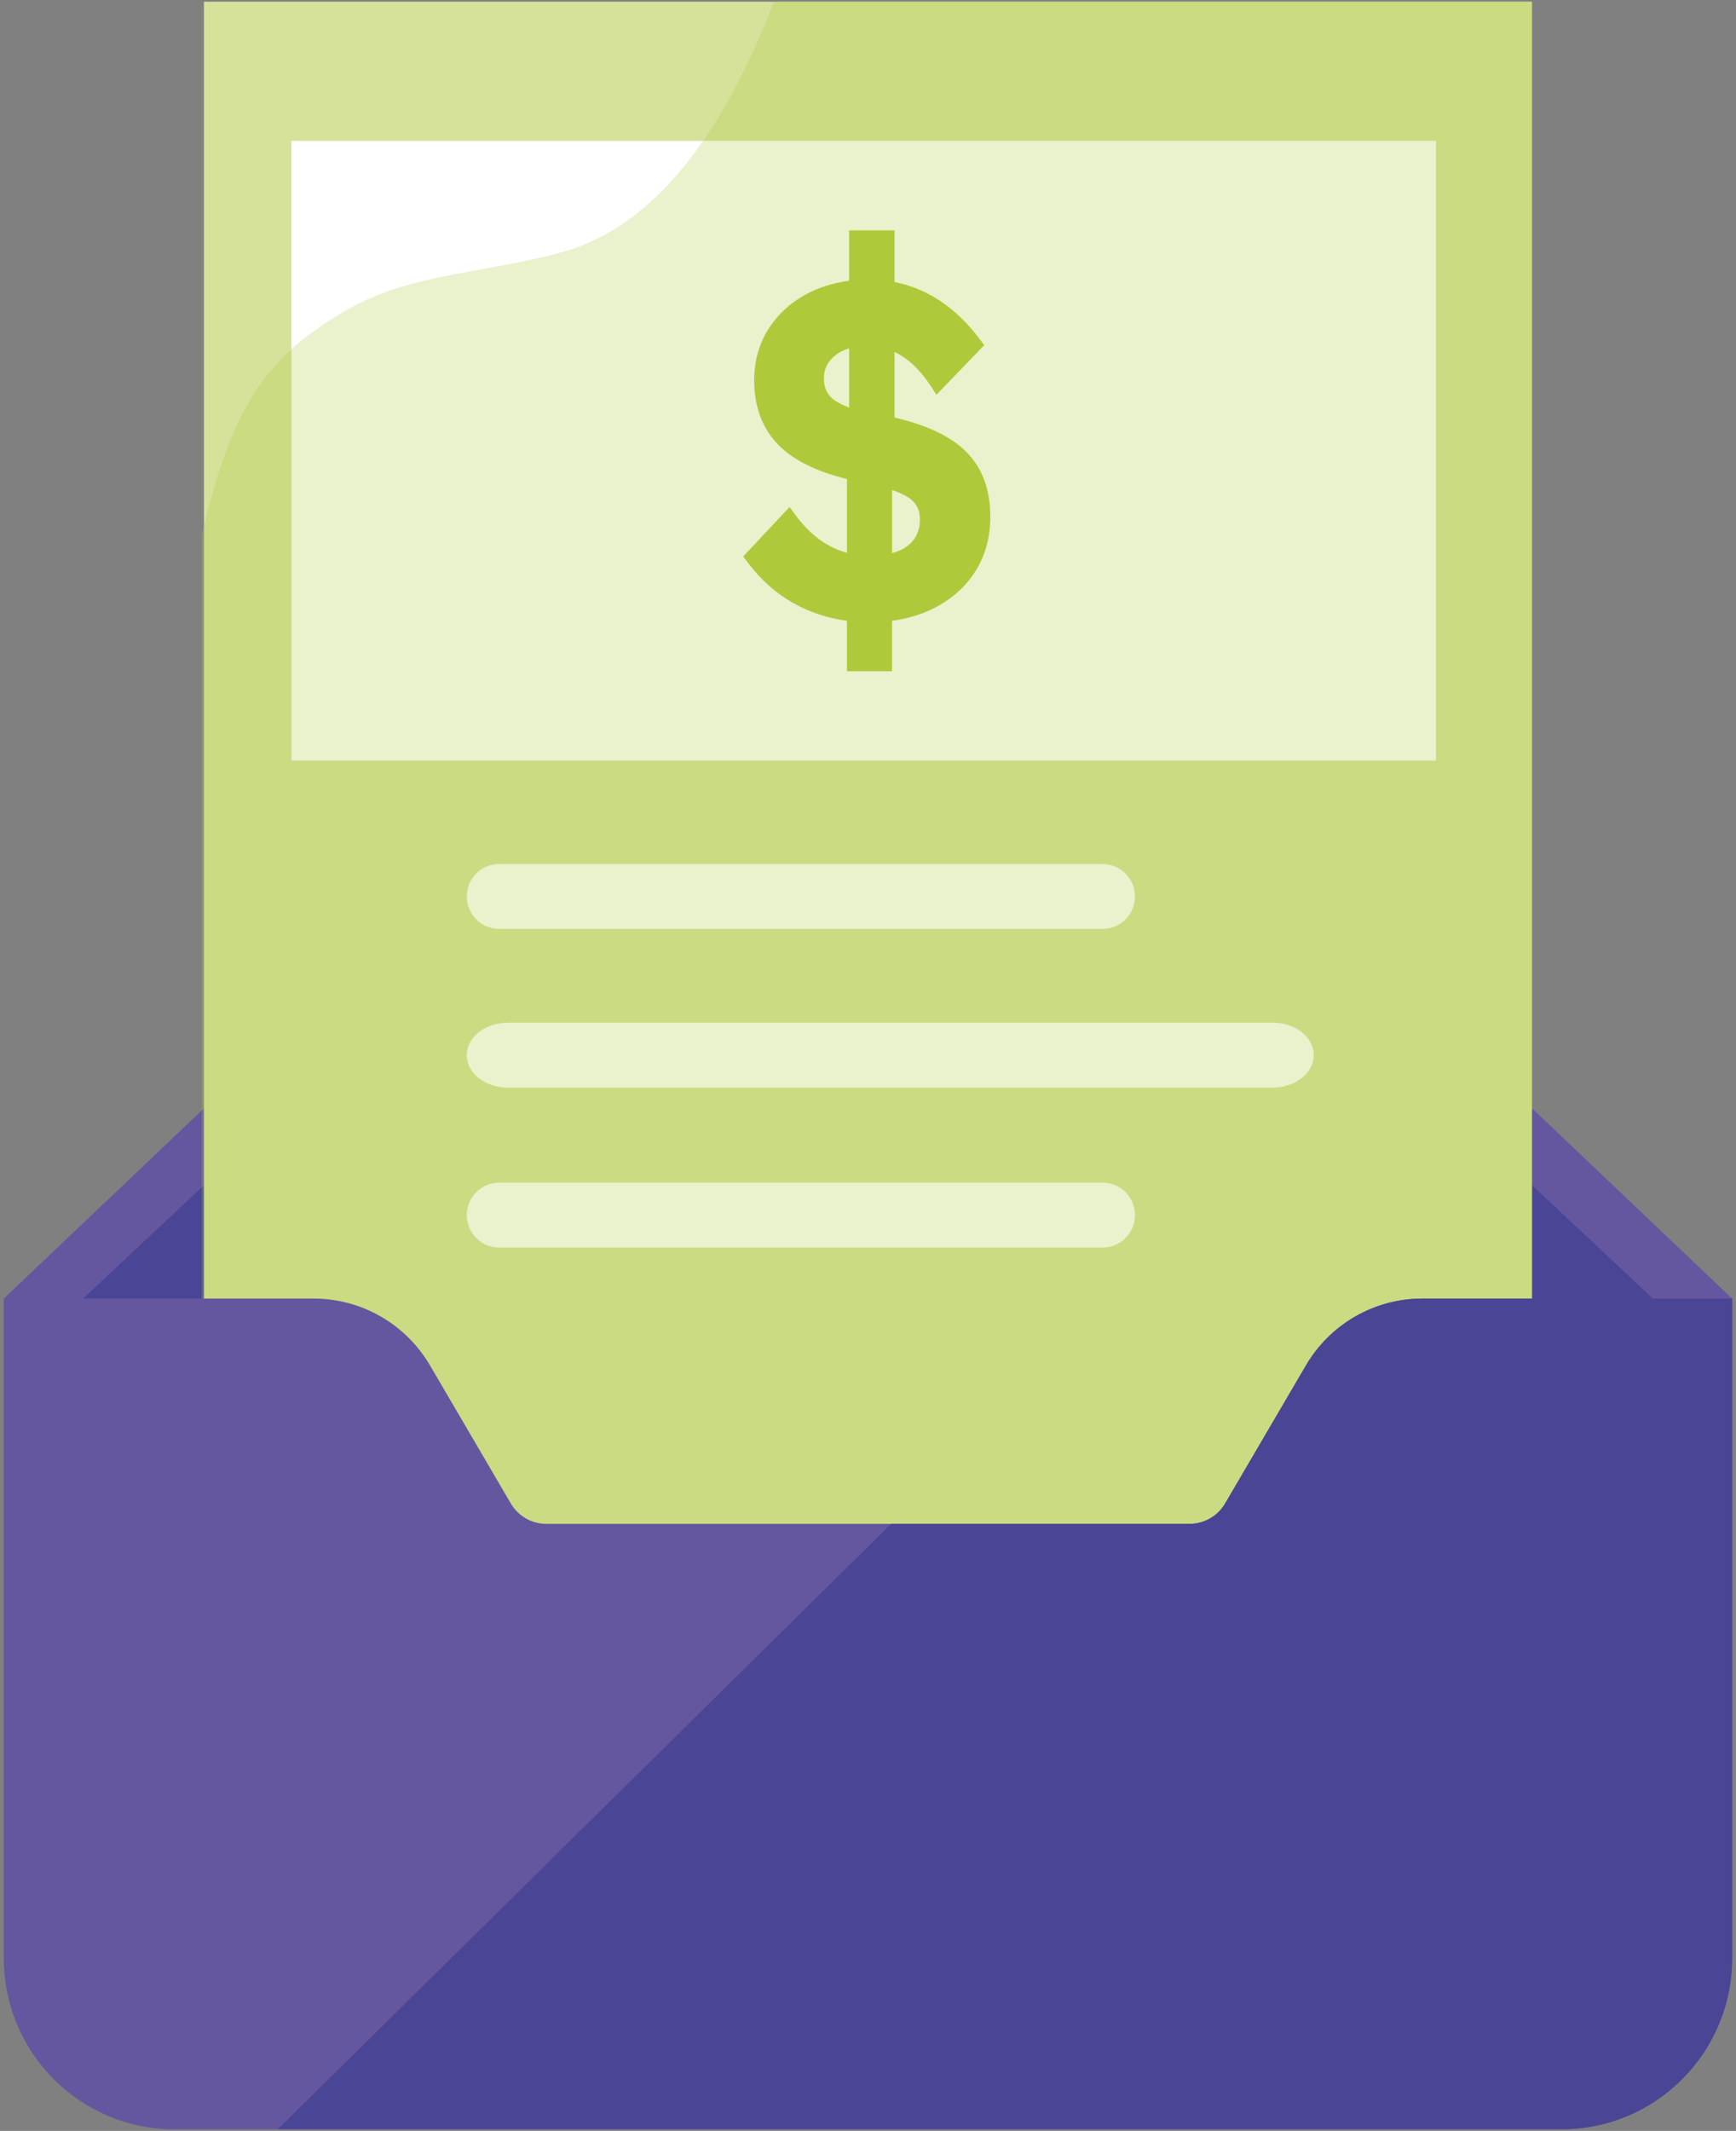<svg width="172" height="211" viewBox="0 0 172 211" fill="none" xmlns="http://www.w3.org/2000/svg">
<rect x="0" y="0" width="172" height="211" fill="#808080" stroke="none"/>
<path d="M144.064 118.083L149.627 107.693L171.615 128.583H144.064V118.083Z" fill="#6556A0"/>
<path d="M136.225 118.083L146.131 112.063L163.767 128.583H136.225V118.083Z" fill="#4A4595"/>
<path d="M27.934 118.083L22.371 107.693L0.383 128.583H27.934V118.083Z" fill="#6556A0"/>
<path d="M35.783 118.083L25.869 112.063L8.232 128.583H35.783V118.083Z" fill="#4A4595"/>
<path d="M151.788 0.167H20.205V185.241H151.788V0.167Z" fill="#D6E29A"/>
<path d="M142.271 13.949H28.875V75.309H142.271V13.949Z" fill="white"/>
<path d="M109.25 91.981H49.449C47.679 91.981 46.248 90.544 46.248 88.767C46.248 86.991 47.679 85.554 49.449 85.554H109.25C111.019 85.554 112.45 86.991 112.45 88.767C112.45 90.544 111.011 91.981 109.25 91.981Z" fill="white"/>
<path d="M126.107 107.693H50.304C48.06 107.693 46.248 106.256 46.248 104.479C46.248 102.702 48.06 101.266 50.304 101.266H126.107C128.351 101.266 130.163 102.702 130.163 104.479C130.163 106.256 128.342 107.693 126.107 107.693Z" fill="white"/>
<path d="M109.25 123.533H49.449C47.679 123.533 46.248 122.096 46.248 120.319C46.248 118.542 47.679 117.105 49.449 117.105H109.25C111.019 117.105 112.45 118.542 112.45 120.319C112.45 122.096 111.011 123.533 109.25 123.533Z" fill="white"/>
<path opacity="0.25" d="M151.796 160.083V0.167H76.678C70.387 16.5 62.835 22.97 55.757 24.951C48.407 27.009 40.821 27.043 34.581 30.571C26.089 35.383 22.939 40.535 19.984 52.965V160.083H151.796Z" fill="#AECA3B"/>
<path d="M42.607 135.206L50.608 148.869C51.345 150.127 52.683 150.892 54.131 150.892H117.86C119.308 150.892 120.654 150.119 121.383 148.869L129.384 135.206C131.788 131.1 136.174 128.583 140.915 128.583H171.608V193.887C171.608 203.248 164.047 210.841 154.725 210.841H17.258C7.936 210.841 0.375 203.248 0.375 193.887V128.583H31.067C35.817 128.583 40.203 131.1 42.607 135.206Z" fill="#6556A0"/>
<path d="M171.624 128.574V193.879C171.624 203.248 164.063 210.832 154.741 210.832H27.527L88.294 150.892H117.86C119.308 150.892 120.654 150.136 121.382 148.877L129.391 135.214C131.796 131.099 136.19 128.583 140.923 128.583H171.624V128.574Z" fill="#4A4595"/>
<path d="M95.602 44.608C94.086 43.163 91.808 42.091 88.633 41.343V34.856C89.963 35.485 91.165 36.608 92.198 38.197L92.782 39.09L97.515 34.176L97.024 33.521C94.713 30.46 91.893 28.573 88.633 27.927V22.809H84.129V27.799C82.487 28.02 80.996 28.497 79.701 29.228C78.168 30.086 76.949 31.26 76.06 32.697C75.171 34.15 74.722 35.817 74.722 37.636C74.722 40.34 75.569 42.533 77.237 44.166C78.719 45.62 80.971 46.716 83.917 47.431V54.742C81.936 54.198 80.268 52.965 78.829 51.019L78.228 50.202L73.639 55.099L74.121 55.746C75.408 57.455 76.966 58.823 78.77 59.81C80.344 60.668 82.072 61.221 83.917 61.476V66.467H88.379V61.476C90.132 61.23 91.707 60.719 93.061 59.937C94.653 59.028 95.906 57.812 96.787 56.332C97.668 54.836 98.116 53.11 98.116 51.206C98.133 48.425 97.278 46.215 95.602 44.608ZM91.14 51.452C91.14 52.404 90.852 53.161 90.251 53.765C89.793 54.224 89.167 54.564 88.388 54.768V48.519C89.539 48.919 90.132 49.31 90.428 49.599C90.911 50.058 91.14 50.653 91.14 51.452ZM81.631 37.458C81.631 36.642 81.919 35.97 82.503 35.409C82.944 34.992 83.477 34.686 84.129 34.499V40.348C83.333 40.059 82.732 39.728 82.343 39.345C81.868 38.869 81.631 38.257 81.631 37.458Z" fill="#AECA3B"/>
</svg>
